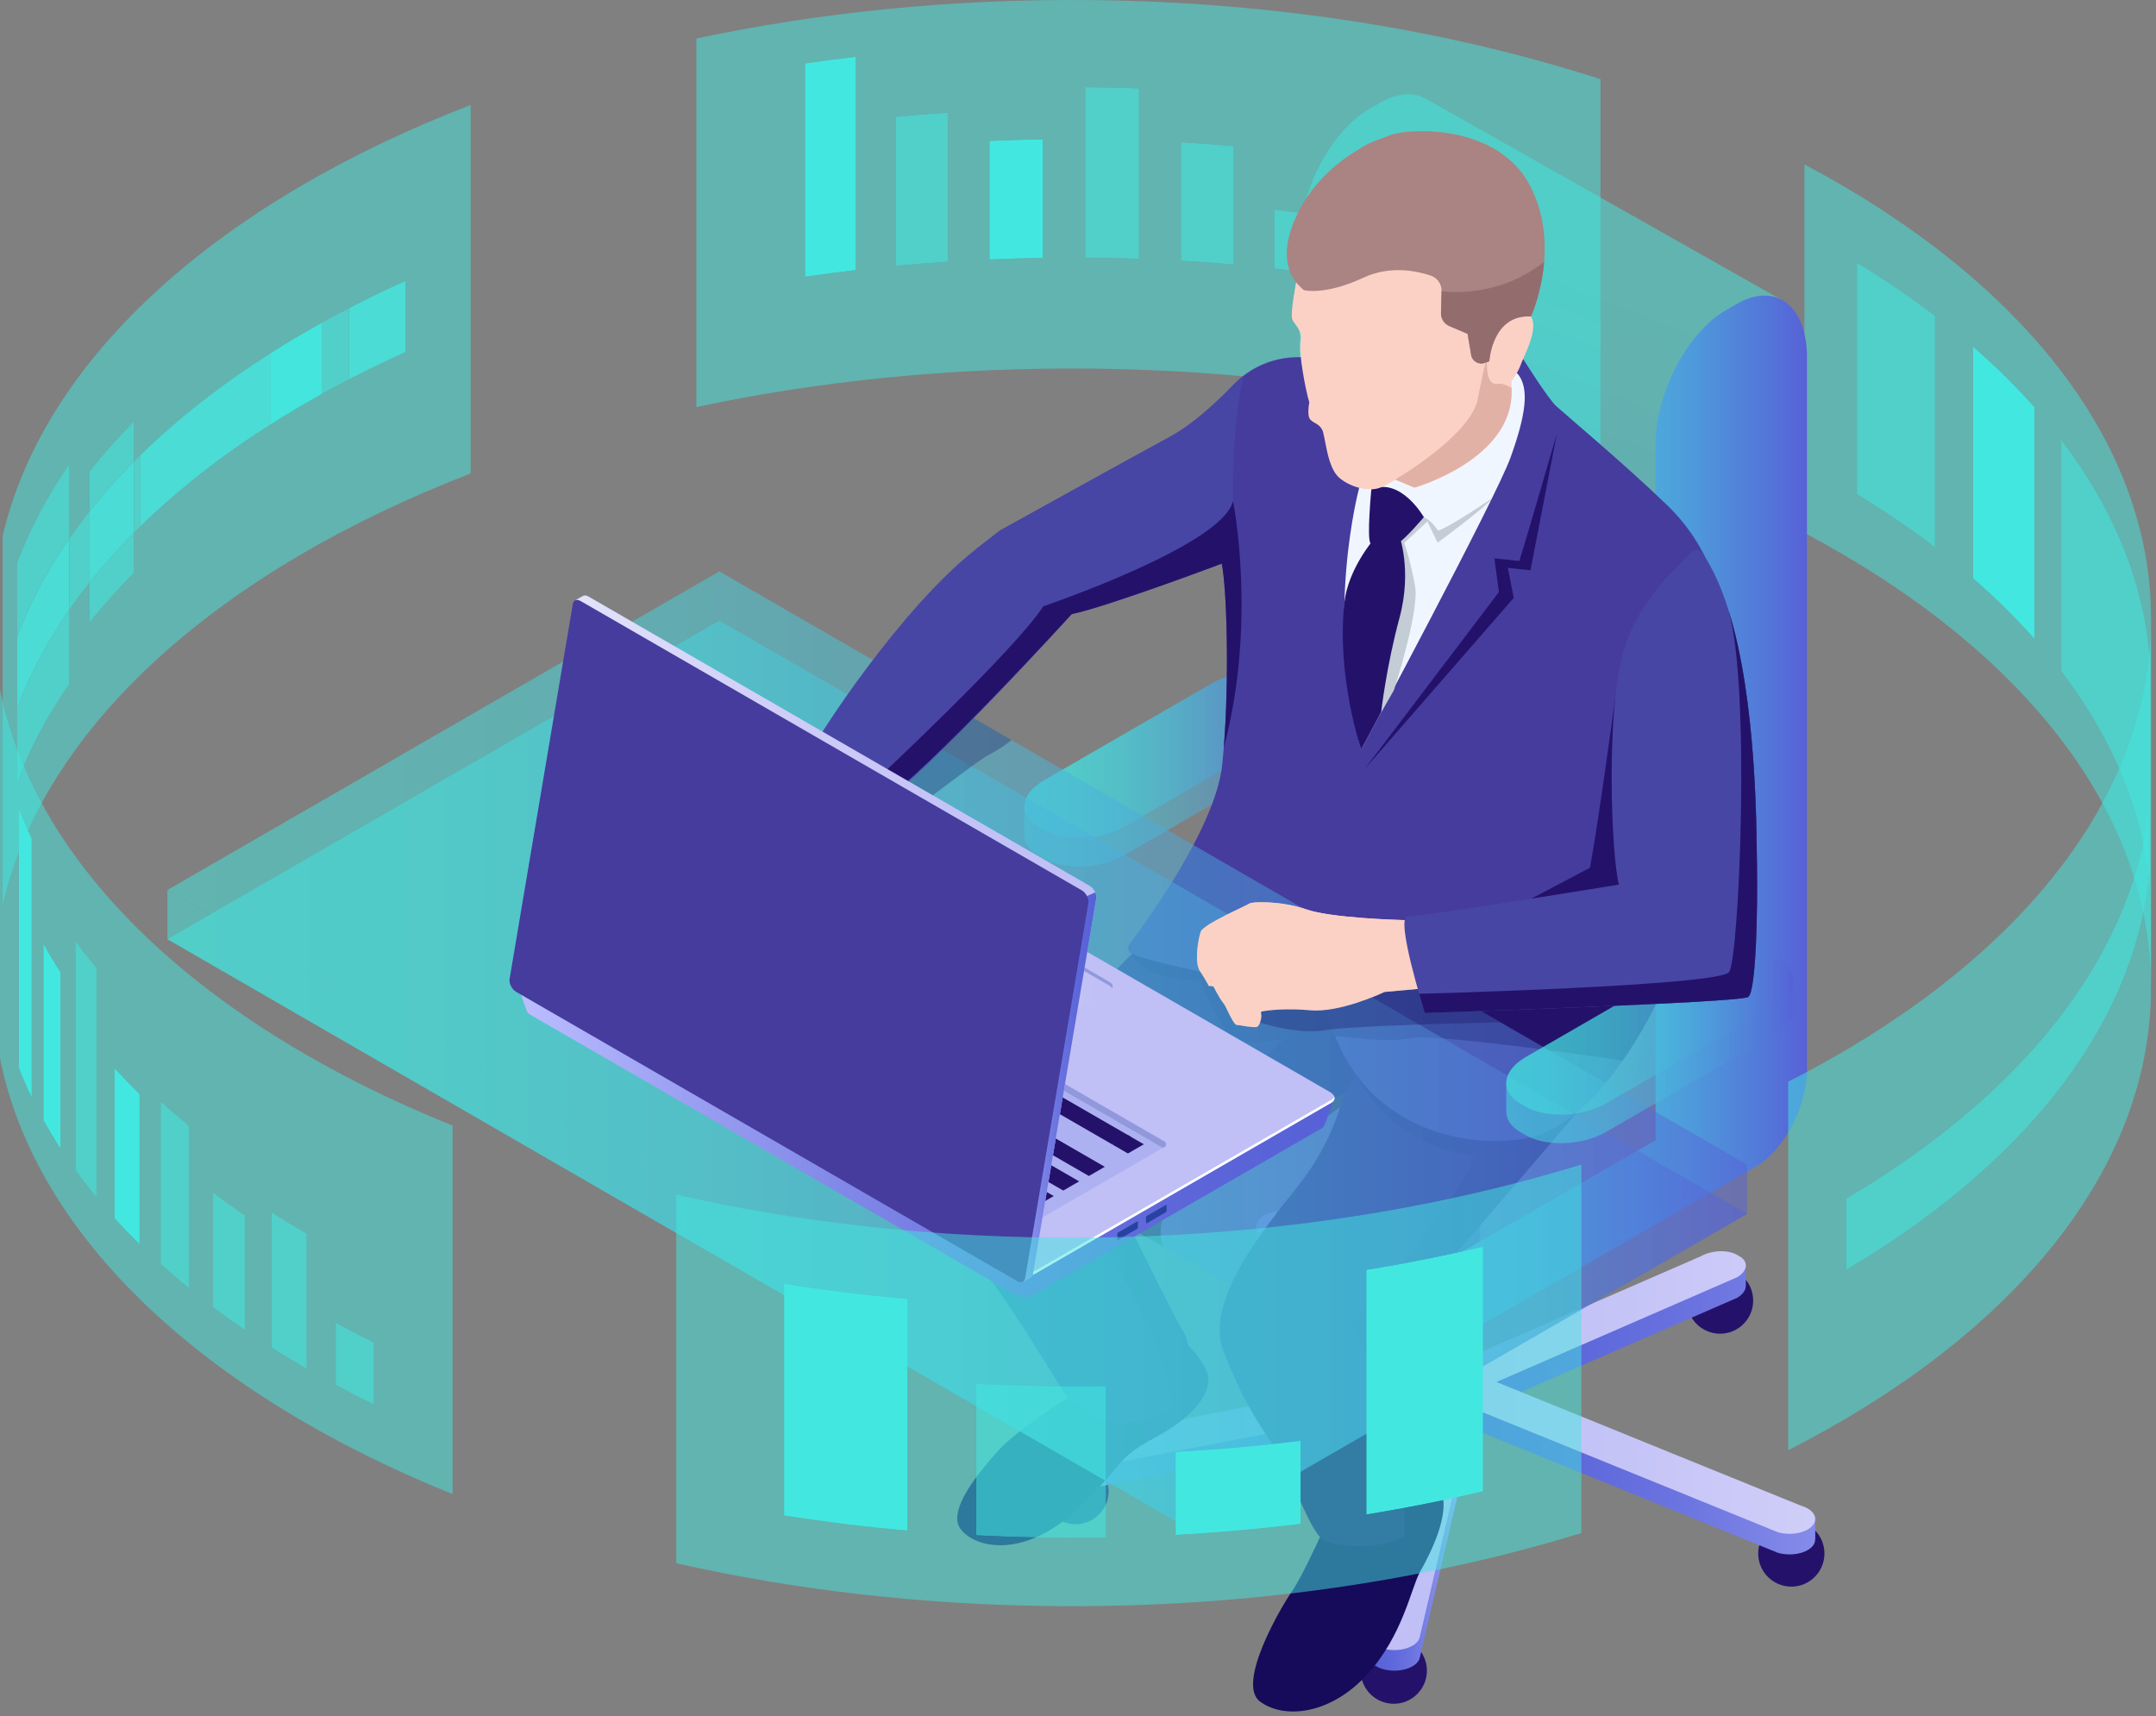 <svg width="309" height="246" viewBox="0 0 309 246" fill="none" xmlns="http://www.w3.org/2000/svg">
<rect x="0" y="0" width="309" height="246" fill="#808080" stroke="none"/>
<path opacity="0.502" d="M308.175 128.182V94.981C307.406 83.666 302.929 72.88 295.412 63.02V96.221C302.929 106.081 307.406 116.867 308.175 128.182ZM291.57 91.558V58.357C288.92 55.369 285.983 52.478 282.78 49.697V82.897C285.984 85.679 288.92 88.57 291.57 91.558ZM277.341 78.472V45.271C273.855 42.611 270.114 40.066 266.137 37.649V70.85C270.114 73.267 273.855 75.812 277.341 78.472ZM258.616 76.385V23.562C289.203 39.789 308.294 62.996 308.294 88.67V141.492C308.294 115.818 289.203 92.611 258.616 76.385Z" fill="#42E8E0"/>
<path opacity="0.502" d="M202.68 51.026V41.487C200.346 41.04 197.987 40.624 195.604 40.24V49.779C197.987 50.163 200.347 50.579 202.68 51.026ZM189.953 39.395V30.953C187.534 30.619 185.092 30.319 182.631 30.051V38.493C185.092 38.76 187.534 39.062 189.953 39.395ZM214.929 44.172V32.663C212.688 32.108 210.421 31.582 208.127 31.088V42.597C210.421 43.092 212.688 43.616 214.929 44.172ZM176.787 37.924V20.932C174.295 20.717 171.784 20.537 169.253 20.391V37.382C171.784 37.529 174.296 37.709 176.787 37.924ZM149.453 36.966V19.975C146.891 20.014 144.344 20.089 141.813 20.198V37.189C144.343 37.08 146.891 37.005 149.453 36.966ZM135.873 37.514V16.144C133.369 16.308 130.884 16.507 128.417 16.739V38.109C130.884 37.876 133.369 37.678 135.873 37.514ZM163.25 37.105V12.66C160.962 12.58 158.661 12.527 156.348 12.505C156.074 12.502 155.801 12.5 155.527 12.498V36.943C155.801 36.945 156.074 36.948 156.348 36.95C158.661 36.972 160.962 37.025 163.25 37.105ZM122.633 38.719V8.14C120.195 8.425 117.778 8.743 115.383 9.093V39.672C117.778 39.321 120.195 39.003 122.633 38.719ZM99.811 5.523C117.391 1.777 136.463 -0.186 156.347 0.014C182.893 0.28 207.761 4.367 229.383 11.346V64.168C207.762 57.189 182.894 53.101 156.347 52.836C136.463 52.636 117.391 54.599 99.811 58.346V5.523Z" fill="#42E8E0"/>
<path opacity="0.502" d="M9.94 77.172V66.537C6.781 71.085 4.257 75.821 2.433 80.707V112.207C4.257 107.319 6.78 102.584 9.94 98.037V87.402C10.856 86.085 11.825 84.782 12.846 83.497V89.232C14.781 86.795 16.902 84.418 19.2 82.106V76.371C29.164 66.343 42.435 57.547 58.145 50.464V40.233C55.349 41.494 52.631 42.808 49.995 44.175C48.676 44.858 47.377 45.555 46.1 46.264C36.012 51.864 27.243 58.248 20.098 65.248C19.795 65.544 19.496 65.842 19.2 66.14V60.405C16.902 62.716 14.781 65.094 12.846 67.531V73.266C11.825 74.552 10.856 75.854 9.94 77.172ZM0.377 76.839C6.384 51.062 31.637 28.861 67.457 15.046V67.868C31.637 81.684 6.384 103.884 0.377 129.662V76.839Z" fill="#42E8E0"/>
<path opacity="0.753" d="M19.199 66.14C19.496 65.841 19.795 65.544 20.098 65.248V75.477C25.435 70.248 31.678 65.363 38.7 60.892C41.079 59.377 43.547 57.911 46.099 56.493V46.264C47.376 45.555 48.675 44.858 49.994 44.175V54.404C52.631 53.037 55.349 51.723 58.144 50.462C42.434 57.546 29.162 66.342 19.198 76.37L19.199 66.14ZM9.94 77.172C10.856 75.855 11.824 74.552 12.846 73.267V83.496C11.825 84.781 10.856 86.084 9.94 87.401V77.172Z" fill="#42E8E0"/>
<path opacity="0.878" d="M49.995 44.175C52.632 42.808 55.35 41.494 58.145 40.233V50.462C55.349 51.723 52.631 53.037 49.995 54.404V44.175Z" fill="#42E8E0"/>
<path opacity="0.878" d="M20.098 65.249C25.435 60.02 31.678 55.135 38.7 50.663V60.892C31.678 65.364 25.435 70.249 20.098 75.478V65.249Z" fill="#42E8E0"/>
<path opacity="0.973" d="M38.701 50.663C41.08 49.148 43.548 47.682 46.1 46.264V56.493C43.547 57.91 41.079 59.377 38.701 60.892V50.663Z" fill="#42E8E0"/>
<path opacity="0.753" d="M2.434 80.707C4.258 75.82 6.781 71.085 9.941 66.537V77.172C6.782 81.72 4.258 86.456 2.434 91.342V101.571C4.258 96.683 6.781 91.948 9.941 87.401V98.036C6.782 102.584 4.258 107.319 2.434 112.206V80.707Z" fill="#42E8E0"/>
<path opacity="0.878" d="M2.434 91.342C4.258 86.455 6.781 81.72 9.941 77.172V87.401C6.782 91.949 4.258 96.685 2.434 101.571V91.342Z" fill="#42E8E0"/>
<path opacity="0.753" d="M12.846 83.496C14.78 81.059 16.902 78.682 19.199 76.37V82.106C16.902 84.417 14.78 86.795 12.846 89.231V83.496ZM12.846 67.532C14.78 65.095 16.902 62.718 19.199 60.406V66.141C16.902 68.453 14.78 70.83 12.846 73.267V67.532Z" fill="#42E8E0"/>
<path opacity="0.878" d="M12.846 73.267C14.78 70.83 16.902 68.453 19.199 66.141V76.37C16.902 78.682 14.78 81.06 12.846 83.496V73.267Z" fill="#42E8E0"/>
<path opacity="0.753" d="M295.413 63.02C302.929 72.88 307.406 83.665 308.175 94.98V128.181C307.406 116.866 302.929 106.081 295.413 96.221V63.02Z" fill="#42E8E0"/>
<path d="M282.78 49.695C285.984 52.477 288.92 55.368 291.57 58.356V91.557C288.92 88.569 285.983 85.678 282.78 82.896V49.695Z" fill="#42E8E0"/>
<path opacity="0.753" d="M266.138 37.648C270.114 40.066 273.856 42.61 277.341 45.27V78.471C273.856 75.811 270.114 73.266 266.138 70.849V37.648Z" fill="#42E8E0"/>
<path opacity="0.753" d="M208.127 31.087C210.421 31.582 212.688 32.107 214.929 32.662V44.171C212.688 43.616 210.421 43.09 208.127 42.596V31.087Z" fill="#42E8E0"/>
<path opacity="0.753" d="M195.605 40.24C197.987 40.625 200.346 41.041 202.68 41.488V51.026C200.346 50.579 197.987 50.163 195.605 49.779V40.24Z" fill="#42E8E0"/>
<path opacity="0.753" d="M182.631 30.05C185.093 30.319 187.534 30.619 189.953 30.953V39.395C187.535 39.062 185.093 38.761 182.632 38.493L182.631 30.05Z" fill="#42E8E0"/>
<path opacity="0.753" d="M169.254 20.392C171.784 20.537 174.296 20.718 176.788 20.933V37.924C174.296 37.709 171.785 37.529 169.254 37.383V20.392Z" fill="#42E8E0"/>
<path opacity="0.753" d="M155.526 12.497C155.8 12.499 156.074 12.502 156.347 12.504C158.661 12.527 160.962 12.579 163.249 12.659V37.104C160.962 37.023 158.661 36.971 156.347 36.948C156.074 36.945 155.8 36.943 155.526 36.941V12.497Z" fill="#42E8E0"/>
<path d="M141.813 20.198C144.343 20.088 146.891 20.014 149.453 19.975V36.966C146.891 37.005 144.344 37.08 141.813 37.189V20.198Z" fill="#42E8E0"/>
<path opacity="0.753" d="M128.418 16.739C130.884 16.507 133.369 16.308 135.873 16.144V37.514C133.369 37.678 130.884 37.877 128.418 38.109V16.739Z" fill="#42E8E0"/>
<path d="M115.383 9.092C117.778 8.743 120.195 8.424 122.633 8.139V38.718C120.195 39.002 117.778 39.32 115.383 39.67V9.092Z" fill="#42E8E0"/>
<path d="M204.505 239.466C204.505 242.088 202.379 244.213 199.758 244.213C197.136 244.213 195.009 242.087 195.009 239.466C195.009 236.843 197.135 234.718 199.758 234.718C202.38 234.718 204.505 236.843 204.505 239.466Z" fill="#24126A"/>
<path d="M251.267 186.422C251.267 189.044 249.141 191.169 246.519 191.169C243.897 191.169 241.771 189.043 241.771 186.422C241.771 183.799 243.897 181.673 246.519 181.673C249.141 181.673 251.267 183.799 251.267 186.422Z" fill="#24126A"/>
<path d="M256.734 227.42C259.356 227.42 261.482 225.294 261.482 222.672C261.482 220.05 259.356 217.925 256.734 217.925C254.112 217.925 251.987 220.05 251.987 222.672C251.987 225.294 254.112 227.42 256.734 227.42Z" fill="#24126A"/>
<path d="M158.895 213.723C158.895 216.346 156.769 218.471 154.147 218.471C151.525 218.471 149.399 216.345 149.399 213.723C149.399 211.101 151.525 208.975 154.147 208.975C156.77 208.975 158.895 211.101 158.895 213.723Z" fill="#24126A"/>
<path d="M188.247 181.649C188.247 184.271 186.121 186.396 183.499 186.396C180.877 186.396 178.751 184.27 178.751 181.649C178.751 179.026 180.878 176.9 183.499 176.9C186.122 176.9 188.247 179.026 188.247 181.649Z" fill="#24126A"/>
<path d="M206.499 199.233L154.302 209.287C154.079 209.307 153.866 209.343 153.66 209.384L153.707 209.039L151.196 208.405V211.367L151.208 211.368C151.207 211.483 151.21 211.599 151.242 211.716C151.56 212.875 153.445 213.666 155.453 213.482L207.65 203.429L206.499 199.233Z" fill="url(#paint0_linear_1_2366)"/>
<path d="M250.219 181.328L248.629 182.667C247.263 182.073 245.167 182.208 243.738 183.033L206.564 199.214L211.768 202.219L248.942 186.037C249.815 185.533 250.232 184.885 250.202 184.276L250.219 184.282V181.328Z" fill="url(#paint1_linear_1_2366)"/>
<path d="M187.019 177.715C186.096 176.669 183.88 176.253 182.069 176.786C181.854 176.85 181.657 176.925 181.473 177.007C181.385 176.865 181.281 176.714 181.153 176.586C180.823 176.256 180.062 175.804 180.062 175.804L180.059 178.754C180.059 178.754 180.071 178.745 180.072 178.743C180.088 179.047 180.206 179.353 180.461 179.643L204.455 201.549L211.012 199.619L187.019 177.715Z" fill="url(#paint2_linear_1_2366)"/>
<path d="M260.162 217.654L259.28 217.964L258.775 219.015C258.585 218.928 258.377 218.85 258.152 218.784L211.063 199.65L207.722 203.436L254.811 222.57C256.622 223.103 258.838 222.687 259.761 221.642C260.04 221.325 260.152 220.989 260.146 220.656L260.163 220.671L260.162 217.654Z" fill="url(#paint3_linear_1_2366)"/>
<path d="M204.466 201.59L196.733 234.72L196.155 234.425L196.153 237.487L196.165 237.473C196.269 238.445 197.522 239.28 199.257 239.439C201.264 239.622 203.149 238.832 203.467 237.673L211.734 202.255L204.466 201.59Z" fill="url(#paint4_linear_1_2366)"/>
<path d="M258.152 215.834L214.479 198.088L248.942 183.087C250.486 182.195 250.654 180.847 249.317 180.075L248.955 179.866C247.618 179.094 245.282 179.19 243.737 180.082L209.273 195.084L187.018 174.766C186.095 173.72 183.879 173.305 182.068 173.837C180.257 174.371 179.537 175.65 180.46 176.695L202.715 197.013L154.301 206.337C152.294 206.521 150.924 207.609 151.242 208.768C151.559 209.927 153.444 210.718 155.452 210.534L203.865 201.209L196.198 234.059C195.88 235.218 197.249 236.306 199.257 236.489C201.264 236.673 203.149 235.882 203.467 234.723L211.134 201.874L254.809 219.62C256.62 220.153 258.836 219.737 259.759 218.692C260.683 217.646 259.962 216.366 258.152 215.834ZM209.799 198.132L208.986 199.054L207.216 198.892L206.936 197.87L208.532 197.401L209.799 198.132Z" fill="url(#paint5_linear_1_2366)"/>
<path d="M208.293 200.85C206.19 200.85 204.485 199.145 204.485 197.042V152.95H212.102V197.042C212.101 199.146 210.397 200.85 208.293 200.85Z" fill="#24126A"/>
<path opacity="0.5" d="M149.604 118.965L148.806 118.504C145.848 116.797 146.22 113.814 149.634 111.843L173.706 97.945C177.12 95.973 182.286 95.76 185.243 97.467L186.041 97.928C188.998 99.635 188.627 102.617 185.213 104.589L161.141 118.487C157.726 120.459 152.561 120.673 149.604 118.965Z" fill="url(#paint6_linear_1_2366)"/>
<path opacity="0.5" d="M188.037 100.576L188.018 100.582C187.928 99.586 187.28 98.644 186.04 97.928L185.242 97.468C182.284 95.76 177.119 95.974 173.705 97.945L149.633 111.844C147.821 112.889 146.875 114.22 146.82 115.493L146.808 115.499V119.692L146.815 119.695C146.813 120.781 147.463 121.818 148.804 122.593L149.603 123.054C152.56 124.761 157.725 124.547 161.14 122.576L185.212 108.678C186.966 107.666 187.91 106.386 188.019 105.15L188.036 105.142V100.576H188.037Z" fill="url(#paint7_linear_1_2366)"/>
<path d="M200.568 138.359L150.147 167.44C147.649 168.882 145.624 167.351 145.624 164.02C145.624 160.689 147.649 156.82 150.147 155.377L207.905 122.06V124.339C207.905 129.743 204.62 136.019 200.568 138.359Z" fill="#515151"/>
<g opacity="0.5">
<path d="M204.281 14.111L204.28 14.113C202.528 13.171 200.274 13.294 197.811 14.716L196.306 15.586C190.731 18.804 186.212 27.44 186.212 34.873V134.586L199.606 126.853V130.02L183.538 143.112L147.039 167.584L198.34 196.584L227.836 173.884L244.634 159.541L255.1 42.85L204.281 14.111Z" fill="url(#paint8_linear_1_2366)"/>
</g>
<path d="M166.702 178.7C166.702 178.7 165.337 175.088 168.033 172.393C170.729 169.697 184.911 163.73 185.938 163.088C186.965 162.446 192.062 158.692 192.062 158.692L193.617 155.211C193.617 155.211 164.823 158.018 164.438 158.467C164.053 158.915 150.961 170.659 151.346 171.173C151.732 171.686 160.371 173.781 160.371 173.781L162.039 176.065L166.702 178.7Z" fill="#2D2D2D"/>
<path d="M248.882 43.579L247.376 44.448C241.801 47.667 237.282 56.302 237.282 63.735V163.437L201.218 184.24C198.72 185.682 196.696 189.552 196.696 192.883C196.696 196.214 198.72 197.745 201.218 196.302L251.639 167.221C255.691 164.881 258.977 158.605 258.977 153.202V150.923V51.21C258.977 43.777 254.457 40.36 248.882 43.579Z" fill="url(#paint9_linear_1_2366)"/>
<path d="M153.059 200.298C153.059 200.298 145.631 205.064 143.12 207.874C140.608 210.684 135.631 216.432 137.68 219.171C139.727 221.91 146.64 223.441 154.069 216.6C161.499 209.758 159.388 209.35 165.715 205.959C172.04 202.568 173.785 198.878 173.024 196.768C172.263 194.657 169.136 190.926 167.431 191.729C165.723 192.532 153.059 200.298 153.059 200.298Z" fill="#160A5B"/>
<path d="M189.185 220.316C189.185 220.316 186.519 226.185 185.144 228.13C183.769 230.076 177.106 241.305 180.585 243.888C184.064 246.471 190.66 245.755 195.873 240.092C201.087 234.431 202.246 227.541 203.531 225.278C204.817 223.015 208.019 216.976 206.501 213.494C204.983 210.011 204.644 209.409 204.644 209.409L189.185 220.316Z" fill="#160A5B"/>
<path d="M162.211 136.751C162.211 136.751 140.138 158.529 136.521 169.466C136.521 169.466 134.993 175.373 139.26 180.009C143.527 184.643 152.587 199.792 152.587 199.792C152.587 199.792 159.349 207.972 168.08 201.432C168.08 201.432 172.028 195.124 169.602 190.93C167.175 186.736 160.718 173.339 160.718 173.339C160.718 173.339 174.872 163.6 181.858 161.141C188.844 158.681 192.573 156.779 192.573 156.779C192.573 156.779 191.301 163.37 186.191 169.801C181.081 176.233 172.524 186.564 175.372 193.755C178.22 200.946 179.871 203.172 182.55 207.31C185.229 211.449 187.759 220.083 190.044 220.981C192.328 221.878 202.88 222.914 204.592 216.041C206.304 209.168 200.991 195.811 198.599 191.293C198.599 191.293 227.145 158.358 229.863 154.739C232.58 151.119 171.045 131.165 162.211 136.751Z" fill="#24126A"/>
<path d="M169.601 190.929C167.174 186.735 160.717 173.338 160.717 173.338C160.717 173.338 174.871 163.599 181.857 161.139C188.843 158.68 192.571 156.778 192.571 156.778C193.911 154.929 198.248 147.845 200.187 142.239C184.089 137.523 166.612 133.967 162.211 136.75C163.771 140.605 171.977 140.572 171.977 140.572C171.977 140.572 175.042 148.032 177.074 148.985C179.105 149.938 183.973 148.895 183.973 148.895C183.973 148.895 183.187 150.124 179.718 152.628C176.249 155.131 154.526 172.927 154.526 172.927C154.526 172.927 155.764 173.633 161.547 184.087C167.33 194.542 168.078 201.428 168.078 201.428C168.078 201.428 172.027 195.123 169.601 190.929Z" fill="#160A5B"/>
<path d="M218.397 148.308C205.634 147.09 190.772 146.981 194.118 153.683C199.791 165.05 211.206 165.56 211.206 165.56C211.133 169.735 193.62 189.904 193.62 189.904C193.62 189.904 193.62 189.904 197.701 197.841C201.783 205.778 201.27 220.228 201.27 220.228C202.845 219.368 204.095 218.042 204.592 216.041C206.304 209.168 200.991 195.811 198.599 191.293C198.599 191.293 227.145 158.358 229.863 154.739C230.667 153.666 225.831 151.159 218.397 148.308Z" fill="#160A5B"/>
<path d="M139.894 78.696L143.289 76.061C143.289 76.061 161.59 65.899 167.679 62.607C170.976 60.825 174.397 57.637 176.843 55.089C179.225 52.605 182.531 51.217 185.973 51.2L218.034 51.041C218.034 51.041 221.769 57.023 223.028 58.203C223.953 59.069 232.654 66.36 238.895 72.365C242.349 75.687 244.859 79.853 246.166 84.463C249.738 97.054 249.685 122.428 250.226 140.571C250.226 140.571 248.016 141.433 242.526 142.606C237.071 143.772 237.744 143.026 237.744 143.026C237.744 143.026 229.563 161.432 218.465 163.21C207.369 164.989 192.415 159.797 189.749 142.372C189.749 142.372 168.112 139.13 162.244 136.721C161.701 136.498 161.512 135.833 161.864 135.365C164.481 131.892 174.237 118.431 175.165 109.66C176.238 99.521 175.909 84.804 175.105 80.782C175.105 80.782 158.788 86.93 153.587 88.02C153.587 88.02 133.724 109.847 125.426 115.787C125.426 115.787 128.267 111.32 122.56 108.286L139.894 78.696Z" fill="#453C9E"/>
<path d="M242.527 142.605C243.36 142.427 244.108 142.258 244.793 142.096L243.64 139.832L213.539 136.646L195.96 137.554L189.915 143.298C190.256 145.162 190.736 146.887 191.345 148.466C191.376 148.471 198.82 149.542 202.274 148.802C205.733 148.062 232.52 152.001 232.574 152.009C235.607 147.654 237.489 143.59 237.721 143.079C237.698 143.228 238.023 143.569 242.527 142.605Z" fill="#24126A"/>
<path d="M201.904 132.092C201.871 131.979 201.777 131.901 201.66 131.899C200.21 131.863 190.804 131.585 187.249 130.357C183.391 129.026 179.305 129.27 179.097 129.494C178.889 129.718 172.469 132.443 172.086 133.551C171.745 134.533 171.129 137.94 171.98 139.199C172.83 140.457 173.233 141.3 173.233 141.3L173.902 141.372C173.902 141.372 174.766 143.071 175.254 143.673C175.469 143.936 175.637 144.227 175.78 144.535C176.186 145.412 176.899 146.856 177.195 146.888C177.62 146.933 179.609 147.328 180.115 147.197C180.528 147.09 180.9 145.828 180.73 145.272C180.683 145.12 180.759 144.981 180.917 144.955C181.832 144.804 184.315 144.491 187.75 144.806C191.934 145.19 197.849 142.454 198.385 142.202C198.413 142.189 198.44 142.182 198.471 142.178L204.371 141.645C204.54 141.63 204.652 141.464 204.604 141.302L201.904 132.092Z" fill="#FCD1C5"/>
<path d="M194.8 69.919C194.8 69.919 189.779 88.425 195.087 107.442C195.087 107.442 214.403 71.408 216.498 65.56C218.593 59.712 219.355 55.56 217.397 53.46C215.439 51.36 197.988 62.207 197.988 62.207L194.8 69.919Z" fill="#F0F6FF"/>
<path d="M199.774 98.938C199.774 98.938 203.453 87.678 202.813 84.042C202.173 80.407 201.258 77.808 201.258 77.808L204.576 74.746L206.039 77.78C206.039 77.78 213.343 72.422 213.828 71.424C213.828 71.424 207.945 75.46 206.097 76.064C206.097 76.064 205.224 74.618 204.066 74.126C202.908 73.634 200.031 77.574 200.031 77.574L199.492 84.407L196.606 100.342L197.609 102.709L199.774 98.938Z" fill="#C4CCD6"/>
<path d="M196.543 70.129C196.543 70.129 195.846 77.4 196.448 77.914C197.049 78.429 199.302 78.462 200.347 77.876C201.394 77.289 204.066 74.127 204.066 74.127C204.066 74.127 200.8 68.361 196.543 70.129Z" fill="#24126A"/>
<path d="M200.485 76.578C200.485 76.578 202.453 81.626 200.566 88.603C198.679 95.581 197.955 102.062 197.955 102.062L195.086 107.442C195.086 107.442 191.507 96.913 192.683 86.337C193.211 81.586 196.833 77.381 196.833 77.381L200.485 76.578Z" fill="#24126A"/>
<path d="M185.777 40.409C185.777 40.409 184.89 44.908 185.21 45.763C185.529 46.616 186.669 47.189 186.39 48.943C186.112 50.698 187.126 55.941 187.649 57.688C187.649 57.688 187.266 59.555 187.79 60.133C188.313 60.711 188.992 60.691 189.483 61.573C189.974 62.456 190.14 66.995 191.978 68.511C193.817 70.028 196.214 70.344 197.449 70.013C198.683 69.683 199.951 68.74 199.951 68.74L202.72 69.894C202.72 69.894 217.084 65.827 216.635 55.732L216.625 54.665C216.625 54.665 217.645 53.241 217.941 52.303C218.237 51.365 220.616 47.173 219.414 45.363C219.414 45.363 224.979 23.396 207.812 22.072C190.646 20.746 188.061 32.776 185.777 40.409Z" fill="#FCD1C5"/>
<path d="M216.636 55.731L216.635 55.609C215.919 55.181 215.219 54.911 214.662 55.01C212.698 55.355 213.15 51.281 213.15 51.281C213.15 51.281 212.785 52.02 211.782 57.227C210.779 62.433 199.951 68.739 199.951 68.739L202.72 69.894C202.72 69.894 217.085 65.826 216.636 55.731Z" fill="#E2B1A6"/>
<path d="M185.853 30.872C184.174 34.436 183.372 38.719 186.882 41.592C186.882 41.592 189.832 42.396 195.439 39.791C199.218 38.035 202.995 38.813 205.057 39.506C206.01 39.827 206.634 40.732 206.608 41.736L206.524 44.864C206.503 45.676 206.98 46.42 207.728 46.739L210.335 47.848L210.851 50.889C211.004 51.786 211.929 52.328 212.785 52.021L213.445 51.785C213.445 51.785 213.833 45.018 219.415 45.363C219.415 45.363 223.935 35.589 219.304 26.651C214.672 17.712 201.979 18.349 199.272 19.363C195.71 20.697 196.206 20.499 194.164 21.762C190.598 23.967 187.64 27.079 185.853 30.872Z" fill="#AA8383"/>
<path d="M231.533 99.796C231.533 99.796 228.932 118.958 227.866 124.382L219.465 128.812L234.383 127.902L231.533 99.796Z" fill="#24126A"/>
<path d="M219.414 45.362C219.414 45.362 220.941 42.052 221.31 37.525C214.371 43.023 206.607 41.735 206.607 41.735L206.524 44.863C206.502 45.675 206.979 46.419 207.728 46.737L210.335 47.846L210.851 50.888C211.004 51.784 211.928 52.326 212.785 52.02L213.444 51.783C213.444 51.783 213.832 45.018 219.414 45.362Z" fill="#936D6D"/>
<path d="M223.128 62.196C223.128 62.196 218.682 77.466 217.756 80.409L214.179 80.031L214.824 84.863L195.558 110.26L216.95 85.702L216.103 81.398L219.351 81.742L223.128 62.196Z" fill="#24126A"/>
<path d="M204.212 145.194C204.212 145.194 249.4 143.723 250.553 142.901C251.707 142.08 251.912 130.454 251.804 123.718C251.729 118.99 251.784 100.498 247.75 87.527C250.92 98.511 249.251 137.354 247.815 139.33C246.374 141.31 203.392 142.448 203.392 142.448C203.856 144.062 204.212 145.194 204.212 145.194Z" fill="#263649"/>
<path d="M115.426 109.05C115.426 109.05 115.255 110.19 113.291 111.304C111.328 112.419 106.298 114.901 105.484 115.614C104.671 116.328 101.042 119.512 100.936 119.931C100.83 120.351 99.742 123.957 99.749 124.173C99.757 124.389 100.103 126.056 100.103 126.056L98.984 131.382C98.984 131.382 97.568 133.447 99.107 134.009C100.647 134.572 101.524 132.973 101.55 132.73C101.55 132.73 103.882 131.623 105.591 130.297C107.3 128.971 114.159 123.452 115.322 123.791C116.486 124.129 115.415 126.108 114.857 126.448C114.298 126.789 110.662 130.342 112.185 132.81C113.707 135.278 114.7 131.414 115.707 130.629C116.713 129.844 118.885 126.752 120.217 126.37C121.55 125.987 123.973 121.016 124.289 118.793C124.607 116.572 126.193 115.14 126.762 114.42C127.331 113.702 125.536 108.18 125.536 108.18L118.747 106.067L116.367 107.613L115.426 109.05Z" fill="#FCD1C5"/>
<mask id="mask0_1_2366" style="mask-type:luminance" maskUnits="userSpaceOnUse" x="215" y="135" width="43" height="25">
<path d="M218.67 158.621L217.872 158.16C214.915 156.453 215.286 153.47 218.7 151.499L242.772 137.601C246.187 135.629 251.352 135.415 254.309 137.123L255.108 137.584C258.066 139.291 257.695 142.273 254.28 144.245L230.208 158.142C226.793 160.113 221.627 160.328 218.67 158.621Z" fill="white"/>
</mask>
<g mask="url(#mask0_1_2366)">
<path d="M244.417 79.915C242.996 77.671 242.344 79.328 240.438 81.178C237.865 83.675 234.636 87.549 232.969 92.442C229.935 101.348 231.024 123.61 232.04 126.793C232.04 126.793 203.744 131.426 201.785 131.342C199.826 131.258 204.213 145.193 204.213 145.193C204.213 145.193 249.4 143.722 250.554 142.901C251.707 142.08 251.913 130.454 251.805 123.717C251.713 117.941 251.82 91.608 244.417 79.915Z" fill="#334659"/>
</g>
<mask id="mask1_1_2366" style="mask-type:luminance" maskUnits="userSpaceOnUse" x="215" y="135" width="43" height="25">
<path d="M218.67 158.621L217.872 158.16C214.915 156.453 215.286 153.47 218.7 151.499L242.772 137.601C246.187 135.629 251.352 135.415 254.309 137.123L255.108 137.584C258.066 139.291 257.695 142.273 254.28 144.245L230.208 158.142C226.793 160.113 221.627 160.328 218.67 158.621Z" fill="white"/>
</mask>
<g mask="url(#mask1_1_2366)">
<path d="M204.213 145.194C204.213 145.194 249.4 143.723 250.554 142.901C251.707 142.08 251.912 130.454 251.805 123.718C251.73 118.99 251.784 100.498 247.75 87.527C250.92 98.511 249.251 137.354 247.815 139.33C246.375 141.31 203.393 142.448 203.393 142.448C203.857 144.062 204.213 145.194 204.213 145.194Z" fill="#263649"/>
</g>
<path opacity="0.5" d="M171.299 219.665L23.991 134.617L103.094 88.947L250.401 173.995L171.299 219.665Z" fill="url(#paint10_linear_1_2366)"/>
<path opacity="0.5" d="M23.991 127.565V134.618L171.299 219.666L250.401 173.995V166.944L171.299 212.613L23.991 127.565Z" fill="url(#paint11_linear_1_2366)"/>
<path opacity="0.5" d="M171.299 212.613L23.991 127.565L103.094 81.895L250.401 166.944L171.299 212.613Z" fill="url(#paint12_linear_1_2366)"/>
<path opacity="0.3" d="M179.929 146.366C179.929 146.366 185.589 148.385 189.914 147.665C194.239 146.944 215.055 146.538 215.055 146.538L211.783 144.649L204.484 139.566L186.393 140.787L179.415 143.288L179.929 146.366Z" fill="#180D5B"/>
<path d="M201.904 132.092C201.871 131.979 201.777 131.902 201.66 131.899C200.21 131.863 190.805 131.585 187.249 130.357C183.391 129.026 179.305 129.271 179.097 129.494C178.889 129.718 172.469 132.443 172.086 133.551C171.746 134.534 171.129 137.94 171.98 139.199C172.831 140.457 173.233 141.3 173.233 141.3L173.902 141.372C173.902 141.372 174.766 143.071 175.254 143.673C175.469 143.936 175.637 144.227 175.78 144.535C176.186 145.412 176.899 146.856 177.195 146.888C177.62 146.933 179.61 147.328 180.115 147.197C180.528 147.09 180.9 145.828 180.73 145.272C180.683 145.12 180.759 144.981 180.917 144.955C181.832 144.804 184.315 144.491 187.75 144.806C191.935 145.19 197.849 142.454 198.385 142.202C198.413 142.189 198.44 142.182 198.471 142.178L204.371 141.645C204.54 141.63 204.652 141.464 204.604 141.302L201.904 132.092Z" fill="#FCD1C5"/>
<path opacity="0.5" d="M218.67 158.621L217.872 158.16C214.915 156.453 215.286 153.47 218.7 151.499L242.772 137.6C246.187 135.629 251.352 135.415 254.309 137.123L255.109 137.584C258.066 139.291 257.695 142.273 254.28 144.245L230.208 158.142C226.793 160.113 221.628 160.328 218.67 158.621Z" fill="url(#paint13_linear_1_2366)"/>
<path opacity="0.5" d="M257.103 140.232L257.085 140.238C256.995 139.241 256.347 138.3 255.107 137.584L254.308 137.123C251.351 135.416 246.186 135.629 242.771 137.601L218.7 151.499C216.887 152.545 215.942 153.875 215.887 155.149L215.875 155.154V159.347L215.882 159.35C215.88 160.436 216.529 161.473 217.871 162.248L218.67 162.709C221.627 164.416 226.792 164.203 230.207 162.231L254.278 148.334C256.033 147.321 256.977 146.041 257.086 144.805L257.103 144.798V140.232H257.103Z" fill="url(#paint14_linear_1_2366)"/>
<path d="M244.417 79.915C242.996 77.671 242.344 79.328 240.438 81.178C237.865 83.675 234.636 87.549 232.969 92.442C229.935 101.348 231.024 123.61 232.04 126.793C232.04 126.793 203.744 131.426 201.785 131.342C199.826 131.258 204.213 145.193 204.213 145.193C204.213 145.193 249.401 143.722 250.554 142.901C251.707 142.08 251.913 130.454 251.805 123.717C251.713 117.941 251.82 91.609 244.417 79.915Z" fill="#4846A5"/>
<path d="M204.213 145.194C204.213 145.194 249.4 143.723 250.554 142.901C251.707 142.081 251.912 130.454 251.805 123.718C251.73 118.991 251.784 100.498 247.75 87.527C250.92 98.511 249.251 137.354 247.815 139.33C246.375 141.31 203.393 142.448 203.393 142.448C203.857 144.062 204.213 145.194 204.213 145.194Z" fill="#24126A"/>
<path opacity="0.3" d="M123.216 122.061C123.216 122.061 139.37 109.437 141.681 108.216C143.991 106.995 144.963 106.068 144.963 106.068L139.555 102.946L130.409 106.706L118.888 118.123L101.153 130.695V133.614C101.153 133.614 115.784 127.334 117.421 126.261C119.058 125.189 123.216 122.061 123.216 122.061Z" fill="#180D5B"/>
<path opacity="0.63" d="M113.582 133.493C113.582 133.493 117.022 130.419 119.244 129.392C121.465 128.365 124.995 125.638 125.429 123.552C125.862 121.466 129.535 116.85 129.535 116.85L123.648 120.247L115.122 125.172L100.93 133.403C100.93 133.403 101.796 134.399 103.592 133.789C105.39 133.179 108.759 131.029 110.331 130.836C111.903 130.644 114.503 130.162 114.503 130.162L113.582 133.493Z" fill="#2D2D2D"/>
<path d="M115.426 109.05C115.426 109.05 115.255 110.19 113.291 111.304C111.328 112.419 106.298 114.901 105.484 115.614C104.671 116.328 101.042 119.512 100.936 119.931C100.83 120.351 99.742 123.957 99.749 124.173C99.757 124.389 100.103 126.056 100.103 126.056L98.984 131.382C98.984 131.382 97.568 133.447 99.107 134.009C100.647 134.572 101.524 132.973 101.55 132.73C101.55 132.73 103.882 131.623 105.591 130.297C107.3 128.971 114.159 123.452 115.323 123.791C116.486 124.129 115.415 126.108 114.857 126.448C114.298 126.79 110.662 130.342 112.185 132.81C113.707 135.278 114.7 131.414 115.707 130.629C116.713 129.844 118.885 126.752 120.217 126.37C121.55 125.987 123.973 121.016 124.289 118.793C124.607 116.572 126.193 115.14 126.762 114.42C127.331 113.702 125.537 108.18 125.537 108.18L118.747 106.067L116.367 107.613L115.426 109.05Z" fill="#FCD1C5"/>
<path d="M176.715 71.782C176.715 71.782 176.467 61.66 178.191 53.894C177.719 54.262 177.262 54.652 176.843 55.089C174.398 57.637 170.976 60.825 167.679 62.607C161.59 65.9 143.289 76.061 143.289 76.061L139.894 78.696C129.161 87.111 117.169 105.419 115.427 109.049C116.267 107.929 118.424 106.087 122.563 108.287C128.27 111.321 125.552 115.878 125.552 115.878C133.849 109.939 153.59 88.02 153.59 88.02C158.463 86.999 173.096 81.537 174.919 80.853C176.087 77.808 176.775 74.747 176.715 71.782Z" fill="#4846A5"/>
<path d="M153.589 88.02C158.79 86.93 175.106 80.782 175.106 80.782C175.847 84.483 176.183 97.233 175.397 107.144C180.219 89.124 176.715 71.782 176.715 71.782C175.386 78.136 149.524 86.903 149.524 86.903C145.408 93.244 125.822 111.539 125.822 111.539L125.817 111.546C126.692 113.782 125.428 115.788 125.428 115.788C133.726 109.847 153.589 88.02 153.589 88.02Z" fill="#24126A"/>
<path d="M74.047 140.745L77.967 142.793L117.275 120.098C117.933 119.719 119.082 119.766 119.841 120.205L187.637 159.347C188.286 158.985 191.243 157.561 191.243 157.561L189.809 161.3L189.803 161.295C189.744 161.461 189.616 161.617 189.402 161.74L148.002 185.643C147.345 186.022 146.196 185.974 145.437 185.536L76.06 145.481C75.748 145.301 75.557 145.083 75.478 144.863L75.473 144.866L74.047 140.745Z" fill="url(#paint15_linear_1_2366)"/>
<path d="M74.653 141.39L145.755 182.441C146.533 182.891 147.71 182.939 148.384 182.55L190.813 158.053C191.487 157.664 191.402 156.984 190.624 156.535L119.522 115.484C118.743 115.035 117.566 114.986 116.893 115.376L74.463 139.872C73.79 140.261 73.875 140.94 74.653 141.39Z" fill="url(#paint16_linear_1_2366)"/>
<path d="M74.653 140.981L145.754 182.031C146.533 182.481 147.71 182.53 148.384 182.14L190.813 157.644C191.033 157.516 191.164 157.356 191.225 157.185C191.332 157.504 191.204 157.827 190.813 158.053L148.384 182.55C147.71 182.938 146.532 182.89 145.754 182.441L74.653 141.39C74.129 141.087 73.927 140.683 74.052 140.33C74.129 140.562 74.326 140.791 74.653 140.981Z" fill="white"/>
<path d="M167.201 173.561V172.782C167.201 172.708 167.156 172.674 167.101 172.706L164.351 174.294C164.295 174.326 164.251 174.412 164.251 174.486V175.266C164.251 175.34 164.295 175.373 164.351 175.341L167.101 173.753C167.156 173.721 167.201 173.635 167.201 173.561Z" fill="#2842A2"/>
<path d="M163.089 175.936V175.156C163.089 175.082 163.044 175.049 162.989 175.08L160.238 176.669C160.183 176.701 160.138 176.787 160.138 176.861V177.64C160.138 177.714 160.183 177.748 160.238 177.716L162.989 176.128C163.044 176.095 163.089 176.01 163.089 175.936Z" fill="#2842A2"/>
<path d="M166.893 163.622L107.807 129.508C107.413 129.28 106.927 129.281 106.534 129.509L85.493 141.682C85.191 141.857 85.191 142.293 85.493 142.467L144.552 176.565C144.945 176.792 145.43 176.793 145.823 176.565L166.892 164.407C167.195 164.233 167.195 163.797 166.893 163.622Z" fill="#ADB1F2"/>
<path d="M166.893 164.408L166.681 164.53L107.807 130.539C107.414 130.312 106.928 130.313 106.534 130.54L85.706 142.591L85.494 142.469C85.191 142.295 85.191 141.858 85.494 141.684L106.534 129.511C106.927 129.283 107.413 129.283 107.807 129.51L166.893 163.623C167.195 163.797 167.195 164.234 166.893 164.408Z" fill="#9198DB"/>
<path d="M104.947 132.593L159.372 164.015L162.07 162.938L107.228 131.275L104.947 132.593Z" fill="#24126A"/>
<path d="M99.351 135.823L147.492 163.616L149.774 162.299L101.634 134.505L99.351 135.823Z" fill="#24126A"/>
<path d="M95.707 137.926L152.388 170.651L154.669 169.333L97.99 136.609L95.707 137.926Z" fill="#24126A"/>
<path d="M92.063 140.03L148.744 172.754L151.025 171.437L94.346 138.713L92.063 140.03Z" fill="#24126A"/>
<path d="M88.419 142.135L145.1 174.859L147.382 173.541L90.702 140.817L88.419 142.135Z" fill="#24126A"/>
<path d="M159.372 164.015L161.654 165.333L163.936 164.015L161.654 162.698L159.372 164.015Z" fill="#24126A"/>
<path d="M144.723 162.019L156.059 168.563L158.341 167.245L146.923 160.654L144.723 162.019Z" fill="#24126A"/>
<path d="M145.857 148.334L129.925 139.136C129.302 138.776 129.302 138.193 129.925 137.834L140.819 131.544C141.443 131.185 142.452 131.185 143.075 131.544L159.006 140.743C159.628 141.102 159.629 141.685 159.006 142.044L148.112 148.334C147.489 148.694 146.48 148.694 145.857 148.334Z" fill="url(#paint17_linear_1_2366)"/>
<path d="M159.006 141.276L143.075 132.078C142.452 131.718 141.442 131.718 140.819 132.078L129.925 138.367C129.733 138.478 129.607 138.612 129.533 138.752C129.369 138.437 129.494 138.083 129.925 137.834L140.819 131.544C141.442 131.185 142.452 131.185 143.075 131.544L159.006 140.743C159.437 140.991 159.563 141.345 159.398 141.66C159.324 141.519 159.198 141.386 159.006 141.276Z" fill="#9198DB"/>
<path d="M74.16 139.692L83.148 86.367L82.426 86.063L83.512 85.441L83.51 85.447C83.721 85.306 84.019 85.315 84.347 85.505L156.179 126.978C156.769 127.318 157.216 128.192 157.112 128.802L148.052 182.551C148.004 182.831 147.867 183.017 147.674 183.098H147.674L146.612 183.712L146.429 182.72L146.49 182.738L75.092 141.517C74.503 141.176 74.056 140.302 74.16 139.692Z" fill="url(#paint18_linear_1_2366)"/>
<path d="M155.779 128.435L156.959 127.912C157.091 128.215 157.157 128.532 157.111 128.801L148.051 182.55C148.004 182.83 147.866 183.016 147.673 183.097L146.611 183.711L146.428 182.719L146.489 182.737L142.876 180.652L155.779 128.435Z" fill="url(#paint19_linear_1_2366)"/>
<path d="M73.966 142.162L145.799 183.635C146.353 183.955 146.828 183.77 146.926 183.196L155.986 129.447C156.09 128.836 155.643 127.963 155.052 127.623L83.22 86.15C82.665 85.83 82.19 86.016 82.093 86.589L73.033 140.338C72.93 140.949 73.376 141.822 73.966 142.162Z" fill="#453C9E"/>
<path opacity="0.502" d="M48.109 198.523V189.597C49.897 190.555 51.725 191.49 53.591 192.398V201.324C51.725 200.414 49.897 199.48 48.109 198.523ZM30.532 187.37V170.923C32.017 172.042 33.548 173.141 35.124 174.217V190.665C33.548 189.587 32.017 188.489 30.532 187.37ZM38.91 193.158V173.759C40.553 174.801 42.238 175.821 43.964 176.817V196.217C42.238 195.221 40.553 194.2 38.91 193.158ZM16.433 174.634V153.111C17.573 154.366 18.764 155.602 20.005 156.821V178.345C18.765 177.126 17.573 175.889 16.433 174.634ZM23.023 181.185V157.867C24.341 159.058 25.708 160.229 27.121 161.38V184.697C25.707 183.547 24.341 182.376 23.023 181.185ZM6.225 160.557V135.276C6.983 136.645 7.798 138 8.667 139.34V164.621C7.798 163.281 6.983 161.926 6.225 160.557ZM10.815 167.745V134.858C11.769 136.173 12.778 137.473 13.838 138.755V171.642C12.778 170.36 11.769 169.06 10.815 167.745ZM2.714 153.098V115.956C3.266 117.373 3.877 118.777 4.545 120.168V157.31C3.877 155.918 3.266 154.515 2.714 153.098ZM64.868 161.339C29.529 147.102 5.113 124.612 0 98.845V151.667C5.113 177.434 29.529 199.924 64.868 214.162V161.339Z" fill="#42E8E0"/>
<path opacity="0.502" d="M168.489 220.017V208.101C174.569 207.77 180.549 207.236 186.407 206.51V218.426C180.549 219.151 174.569 219.685 168.489 220.017ZM139.913 220.071V198.356C143.556 198.54 147.237 198.652 150.95 198.689C153.487 198.715 156.012 198.705 158.522 198.661V220.377C156.011 220.421 153.487 220.431 150.95 220.405C147.237 220.367 143.556 220.256 139.913 220.071ZM112.37 217.222V184.021C118.129 184.934 124.026 185.66 130.039 186.188V219.389C124.026 218.861 118.129 218.135 112.37 217.222ZM195.82 217.08V182.016C201.537 181.088 207.123 179.976 212.554 178.691V213.755C207.123 215.041 201.538 216.153 195.82 217.08ZM226.647 166.917C204.134 173.845 178.31 177.663 150.95 177.389C131.881 177.198 113.677 175.035 96.921 171.245V224.068C113.677 227.858 131.881 230.021 150.95 230.211C178.31 230.485 204.134 226.667 226.647 219.739V166.917Z" fill="#42E8E0"/>
<path opacity="0.502" d="M264.593 182.024V171.795C289.244 157.24 305.29 137.833 307.914 116.244V126.473C305.291 148.062 289.244 167.469 264.593 182.024ZM308.27 143.072V90.25C307.484 116.086 287.514 139.15 256.284 155.051V207.874C287.515 191.972 307.484 168.908 308.27 143.072Z" fill="#42E8E0"/>
<path opacity="0.753" d="M307.914 116.245C305.291 137.834 289.245 157.24 264.594 171.795V182.024C289.245 167.469 305.291 148.063 307.914 126.474V116.245Z" fill="#42E8E0"/>
<path d="M130.04 186.188C124.027 185.66 118.13 184.934 112.37 184.021V217.222C118.13 218.135 124.026 218.861 130.04 219.389V186.188Z" fill="#42E8E0"/>
<path d="M186.407 206.509C180.549 207.234 174.569 207.768 168.489 208.1V220.016C174.569 219.684 180.549 219.15 186.407 218.425V206.509Z" fill="#42E8E0"/>
<path d="M212.554 178.691C207.123 179.976 201.538 181.088 195.82 182.017V217.081C201.537 216.154 207.123 215.041 212.554 213.756V178.691Z" fill="#42E8E0"/>
<path opacity="0.753" d="M158.522 198.661C156.012 198.705 153.488 198.716 150.95 198.689C147.237 198.652 143.557 198.54 139.914 198.356V220.071C143.557 220.256 147.237 220.367 150.95 220.405C153.488 220.43 156.013 220.421 158.522 220.377V198.661Z" fill="#42E8E0"/>
<path d="M4.546 120.167C3.877 118.776 3.267 117.372 2.715 115.955V153.098C3.267 154.515 3.878 155.919 4.546 157.31V120.167Z" fill="#42E8E0"/>
<path d="M8.667 139.34C7.798 138 6.983 136.646 6.225 135.277V160.557C6.983 161.926 7.798 163.281 8.667 164.621V139.34Z" fill="#42E8E0"/>
<path opacity="0.753" d="M13.838 138.755C12.778 137.472 11.769 136.173 10.815 134.857V167.744C11.769 169.06 12.778 170.359 13.838 171.642V138.755Z" fill="#42E8E0"/>
<path d="M20.005 156.82C18.764 155.601 17.573 154.364 16.433 153.109V174.633C17.573 175.887 18.764 177.124 20.005 178.343V156.82Z" fill="#42E8E0"/>
<path opacity="0.753" d="M27.121 161.38C25.708 160.229 24.341 159.058 23.023 157.868V181.185C24.341 182.376 25.708 183.548 27.121 184.698V161.38Z" fill="#42E8E0"/>
<path opacity="0.753" d="M35.123 174.218C33.547 173.141 32.017 172.042 30.531 170.923V187.37C32.017 188.49 33.547 189.588 35.123 190.664V174.218Z" fill="#42E8E0"/>
<path opacity="0.753" d="M43.965 176.818C42.238 175.821 40.553 174.801 38.911 173.759V193.158C40.553 194.2 42.239 195.221 43.965 196.217V176.818Z" fill="#42E8E0"/>
<path opacity="0.753" d="M53.592 192.398C51.725 191.489 49.897 190.554 48.109 189.597V198.522C49.897 199.481 51.725 200.415 53.592 201.324V192.398Z" fill="#42E8E0"/>
<defs>
<linearGradient id="paint0_linear_1_2366" x1="205.921" y1="199.45" x2="119.913" y2="220.442" gradientUnits="userSpaceOnUse">
<stop stop-color="#5761D7"/>
<stop offset="0.178" stop-color="#5C66D9"/>
<stop offset="0.388" stop-color="#6A73DF"/>
<stop offset="0.613" stop-color="#8289E8"/>
<stop offset="0.849" stop-color="#A3A7F5"/>
<stop offset="1" stop-color="#BCBEFF"/>
</linearGradient>
<linearGradient id="paint1_linear_1_2366" x1="206.564" y1="191.773" x2="301.779" y2="191.773" gradientUnits="userSpaceOnUse">
<stop stop-color="#5761D7"/>
<stop offset="0.178" stop-color="#5C66D9"/>
<stop offset="0.388" stop-color="#6A73DF"/>
<stop offset="0.613" stop-color="#8289E8"/>
<stop offset="0.849" stop-color="#A3A7F5"/>
<stop offset="1" stop-color="#BCBEFF"/>
</linearGradient>
<linearGradient id="paint2_linear_1_2366" x1="195.829" y1="189.721" x2="173.574" y2="168.209" gradientUnits="userSpaceOnUse">
<stop stop-color="#5761D7"/>
<stop offset="0.178" stop-color="#5C66D9"/>
<stop offset="0.388" stop-color="#6A73DF"/>
<stop offset="0.613" stop-color="#8289E8"/>
<stop offset="0.849" stop-color="#A3A7F5"/>
<stop offset="1" stop-color="#BCBEFF"/>
</linearGradient>
<linearGradient id="paint3_linear_1_2366" x1="207.722" y1="211.226" x2="290.398" y2="211.226" gradientUnits="userSpaceOnUse">
<stop stop-color="#5761D7"/>
<stop offset="0.178" stop-color="#5C66D9"/>
<stop offset="0.388" stop-color="#6A73DF"/>
<stop offset="0.613" stop-color="#8289E8"/>
<stop offset="0.849" stop-color="#A3A7F5"/>
<stop offset="1" stop-color="#BCBEFF"/>
</linearGradient>
<linearGradient id="paint4_linear_1_2366" x1="196.153" y1="220.528" x2="211.735" y2="220.528" gradientUnits="userSpaceOnUse">
<stop stop-color="#5761D7"/>
<stop offset="0.178" stop-color="#5C66D9"/>
<stop offset="0.388" stop-color="#6A73DF"/>
<stop offset="0.613" stop-color="#8289E8"/>
<stop offset="0.849" stop-color="#A3A7F5"/>
<stop offset="1" stop-color="#BCBEFF"/>
</linearGradient>
<linearGradient id="paint5_linear_1_2366" x1="201.2" y1="205.06" x2="310.164" y2="205.06" gradientUnits="userSpaceOnUse">
<stop stop-color="#C0BFF6"/>
<stop offset="0.294" stop-color="#C5C4F7"/>
<stop offset="0.64" stop-color="#D3D2F9"/>
<stop offset="1" stop-color="#E9E9FD"/>
</linearGradient>
<linearGradient id="paint6_linear_1_2366" x1="146.809" y1="108.216" x2="188.037" y2="108.216" gradientUnits="userSpaceOnUse">
<stop stop-color="#42E8E0"/>
<stop offset="0.151" stop-color="#43E3E0"/>
<stop offset="0.329" stop-color="#45D5DF"/>
<stop offset="0.52" stop-color="#49BDDD"/>
<stop offset="0.721" stop-color="#4E9CDB"/>
<stop offset="0.927" stop-color="#5472D8"/>
<stop offset="1" stop-color="#5761D7"/>
</linearGradient>
<linearGradient id="paint7_linear_1_2366" x1="146.808" y1="110.26" x2="188.037" y2="110.26" gradientUnits="userSpaceOnUse">
<stop stop-color="#42E8E0"/>
<stop offset="0.151" stop-color="#43E3E0"/>
<stop offset="0.329" stop-color="#45D5DF"/>
<stop offset="0.52" stop-color="#49BDDD"/>
<stop offset="0.721" stop-color="#4E9CDB"/>
<stop offset="0.927" stop-color="#5472D8"/>
<stop offset="1" stop-color="#5761D7"/>
</linearGradient>
<linearGradient id="paint8_linear_1_2366" x1="236.68" y1="40.461" x2="197.539" y2="141.184" gradientUnits="userSpaceOnUse">
<stop stop-color="#42E8E0"/>
<stop offset="0.151" stop-color="#43E3E0"/>
<stop offset="0.329" stop-color="#45D5DF"/>
<stop offset="0.52" stop-color="#49BDDD"/>
<stop offset="0.721" stop-color="#4E9CDB"/>
<stop offset="0.927" stop-color="#5472D8"/>
<stop offset="1" stop-color="#5761D7"/>
</linearGradient>
<linearGradient id="paint9_linear_1_2366" x1="196.695" y1="119.606" x2="258.976" y2="119.606" gradientUnits="userSpaceOnUse">
<stop stop-color="#42E8E0"/>
<stop offset="0.151" stop-color="#43E3E0"/>
<stop offset="0.329" stop-color="#45D5DF"/>
<stop offset="0.52" stop-color="#49BDDD"/>
<stop offset="0.721" stop-color="#4E9CDB"/>
<stop offset="0.927" stop-color="#5472D8"/>
<stop offset="1" stop-color="#5761D7"/>
</linearGradient>
<linearGradient id="paint10_linear_1_2366" x1="23.991" y1="154.306" x2="250.401" y2="154.306" gradientUnits="userSpaceOnUse">
<stop stop-color="#42E8E0"/>
<stop offset="0.151" stop-color="#43E3E0"/>
<stop offset="0.329" stop-color="#45D5DF"/>
<stop offset="0.52" stop-color="#49BDDD"/>
<stop offset="0.721" stop-color="#4E9CDB"/>
<stop offset="0.927" stop-color="#5472D8"/>
<stop offset="1" stop-color="#5761D7"/>
</linearGradient>
<linearGradient id="paint11_linear_1_2366" x1="23.991" y1="173.615" x2="250.401" y2="173.615" gradientUnits="userSpaceOnUse">
<stop stop-color="#42E8E0"/>
<stop offset="0.151" stop-color="#43E3E0"/>
<stop offset="0.329" stop-color="#45D5DF"/>
<stop offset="0.52" stop-color="#49BDDD"/>
<stop offset="0.721" stop-color="#4E9CDB"/>
<stop offset="0.927" stop-color="#5472D8"/>
<stop offset="1" stop-color="#5761D7"/>
</linearGradient>
<linearGradient id="paint12_linear_1_2366" x1="23.991" y1="147.254" x2="250.401" y2="147.254" gradientUnits="userSpaceOnUse">
<stop stop-color="#42E8E0"/>
<stop offset="0.151" stop-color="#43E3E0"/>
<stop offset="0.329" stop-color="#45D5DF"/>
<stop offset="0.52" stop-color="#49BDDD"/>
<stop offset="0.721" stop-color="#4E9CDB"/>
<stop offset="0.927" stop-color="#5472D8"/>
<stop offset="1" stop-color="#5761D7"/>
</linearGradient>
<linearGradient id="paint13_linear_1_2366" x1="215.876" y1="147.871" x2="257.104" y2="147.871" gradientUnits="userSpaceOnUse">
<stop stop-color="#42E8E0"/>
<stop offset="0.151" stop-color="#43E3E0"/>
<stop offset="0.329" stop-color="#45D5DF"/>
<stop offset="0.52" stop-color="#49BDDD"/>
<stop offset="0.721" stop-color="#4E9CDB"/>
<stop offset="0.927" stop-color="#5472D8"/>
<stop offset="1" stop-color="#5761D7"/>
</linearGradient>
<linearGradient id="paint14_linear_1_2366" x1="215.876" y1="149.916" x2="257.104" y2="149.916" gradientUnits="userSpaceOnUse">
<stop stop-color="#42E8E0"/>
<stop offset="0.151" stop-color="#43E3E0"/>
<stop offset="0.329" stop-color="#45D5DF"/>
<stop offset="0.52" stop-color="#49BDDD"/>
<stop offset="0.721" stop-color="#4E9CDB"/>
<stop offset="0.927" stop-color="#5472D8"/>
<stop offset="1" stop-color="#5761D7"/>
</linearGradient>
<linearGradient id="paint15_linear_1_2366" x1="191.244" y1="152.87" x2="74.047" y2="152.87" gradientUnits="userSpaceOnUse">
<stop stop-color="#5761D7"/>
<stop offset="0.178" stop-color="#5C66D9"/>
<stop offset="0.388" stop-color="#6A73DF"/>
<stop offset="0.613" stop-color="#8289E8"/>
<stop offset="0.849" stop-color="#A3A7F5"/>
<stop offset="1" stop-color="#BCBEFF"/>
</linearGradient>
<linearGradient id="paint16_linear_1_2366" x1="151.865" y1="148.962" x2="34.606" y2="148.962" gradientUnits="userSpaceOnUse">
<stop stop-color="#C0BFF6"/>
<stop offset="0.294" stop-color="#C5C4F7"/>
<stop offset="0.64" stop-color="#D3D2F9"/>
<stop offset="1" stop-color="#E9E9FD"/>
</linearGradient>
<linearGradient id="paint17_linear_1_2366" x1="159.473" y1="139.94" x2="129.458" y2="139.94" gradientUnits="userSpaceOnUse">
<stop stop-color="#C0BFF6"/>
<stop offset="0.294" stop-color="#C5C4F7"/>
<stop offset="0.64" stop-color="#D3D2F9"/>
<stop offset="1" stop-color="#E9E9FD"/>
</linearGradient>
<linearGradient id="paint18_linear_1_2366" x1="157.127" y1="134.531" x2="74.145" y2="134.531" gradientUnits="userSpaceOnUse">
<stop stop-color="#C0BFF6"/>
<stop offset="0.294" stop-color="#C5C4F7"/>
<stop offset="0.64" stop-color="#D3D2F9"/>
<stop offset="1" stop-color="#E9E9FD"/>
</linearGradient>
<linearGradient id="paint19_linear_1_2366" x1="157.126" y1="155.812" x2="142.877" y2="155.812" gradientUnits="userSpaceOnUse">
<stop stop-color="#5761D7"/>
<stop offset="0.178" stop-color="#5C66D9"/>
<stop offset="0.388" stop-color="#6A73DF"/>
<stop offset="0.613" stop-color="#8289E8"/>
<stop offset="0.849" stop-color="#A3A7F5"/>
<stop offset="1" stop-color="#BCBEFF"/>
</linearGradient>
</defs>
</svg>
